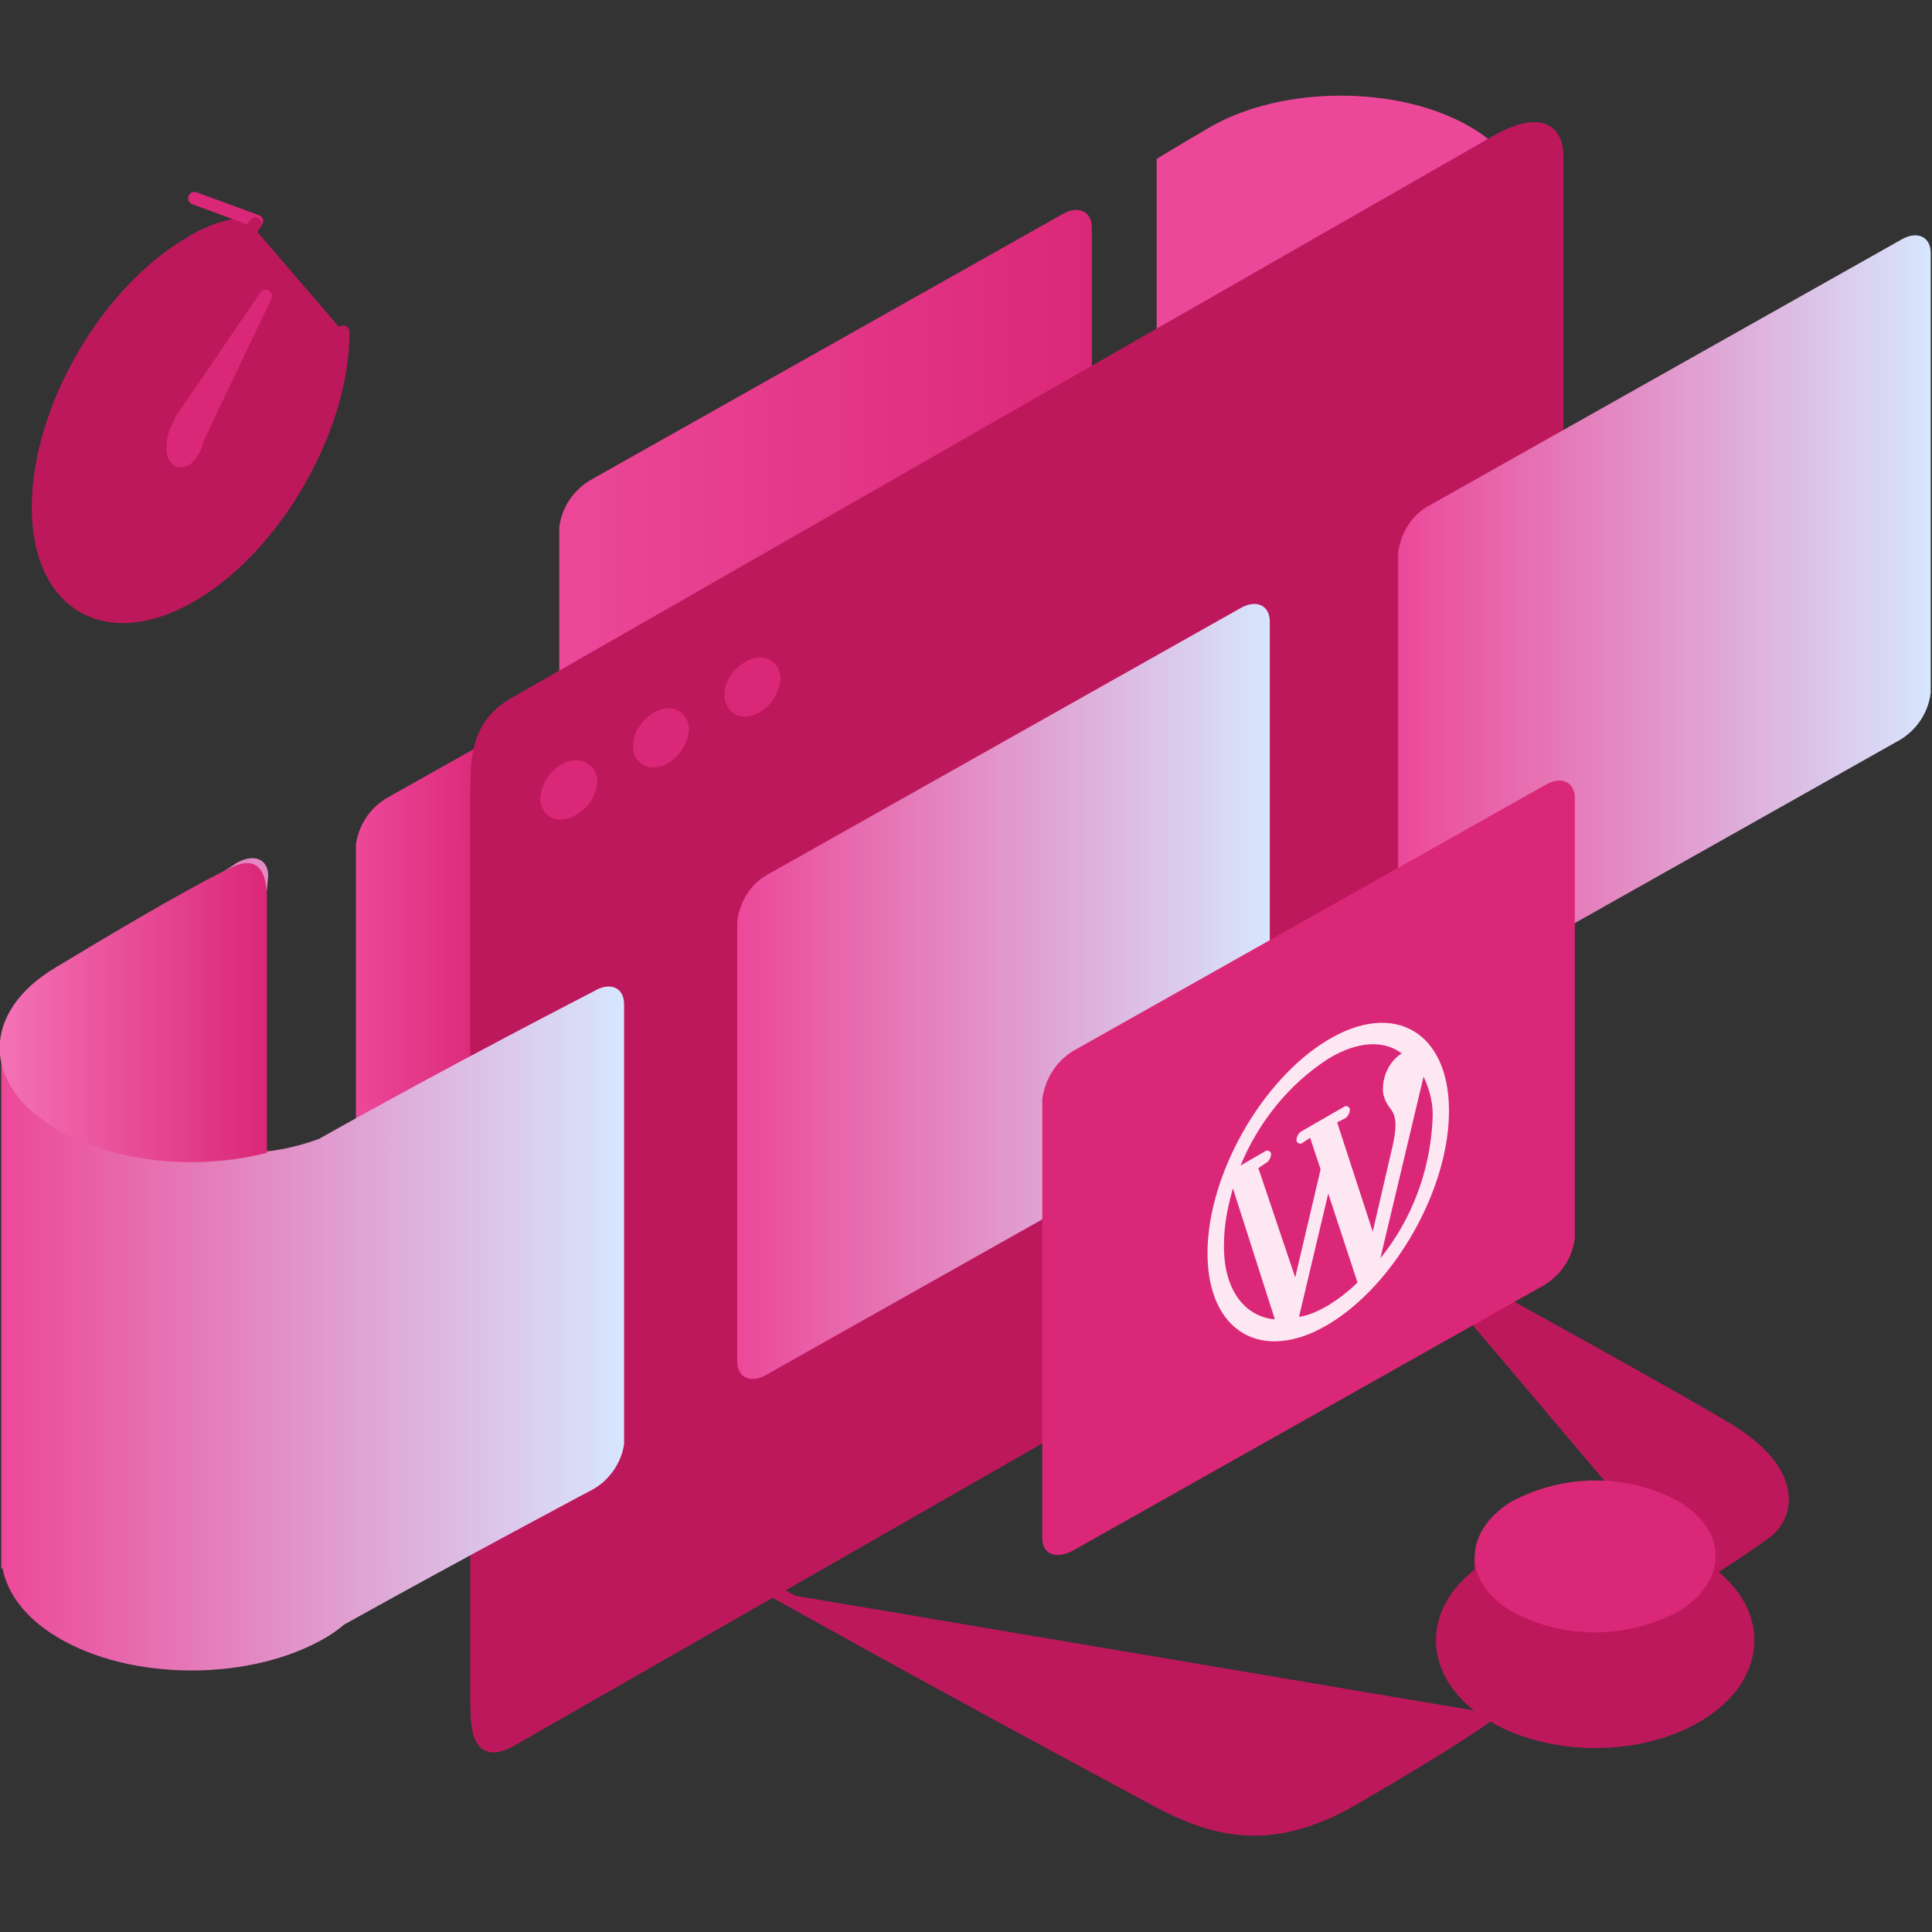 <svg version="1.1" id="md-infinite" xmlns="http://www.w3.org/2000/svg" x="0" y="0" viewBox="0 0 152 152" xml:space="preserve"><rect x="0" y="0" width="152" height="152" fill="#333333" stroke="none"/><style>.st0,.st1{fill:#be185d;stroke:#be185d;stroke-linecap:round;stroke-linejoin:round}.st1{stroke:#be185d}.st3,.st7{fill-rule:evenodd;clip-rule:evenodd}.st3{fill:#db2777}.st7{stroke-width:2}.st14,.st7{fill:#db2777;stroke:#db2777;stroke-linecap:round;stroke-linejoin:round}</style><g id="button"><path id="Kształt_1554" class="st0" d="M133 124.5s4.3-2.7 6-4 2.4-4.7-3-8c-4.4-2.7-25-14-25-14"/><path id="Kształt_1473" class="st0" d="M117.3 134.8c-.1.1-3 2.2-10.6 6.6-6.4 3.8-10.9 2.8-15.6.3-19-10.2-30-16.4-30-16.4"/><path id="Elipsa_1386" class="st1" d="M117 123.4c4.7-3.1 12.3-3.1 17 0s4.7 8.2 0 11.3-12.3 3.1-17 0-4.7-8.2 0-11.3z"/><path id="Prostokąt_1389" d="M132.2 132.7c-4.2 2.3-9.3 2.3-13.4 0-1.6-.8-2.6-2.4-2.8-4.2v-6h19v5.9c0 1.5-.9 3.1-2.8 4.3z" fill-rule="evenodd" clip-rule="evenodd" fill="#be185d"/><path id="Elipsa_1386_kopia_2" class="st3" d="M118.8 118.2c4.2-2.3 9.3-2.3 13.4 0 3.7 2.3 3.7 6.1 0 8.5-4.2 2.3-9.3 2.3-13.4 0-3.7-2.3-3.7-6.1 0-8.5z"/></g><linearGradient id="Prostokąt_zaokrąglony_1356_kopia_10_1_" gradientUnits="userSpaceOnUse" x1="44.01" y1="35.075" x2="86" y2="35.075"><stop offset="0" stop-color="#ec4899"/><stop offset="1" stop-color="#db2777"/></linearGradient><path id="Prostokąt_zaokrąglony_1356_kopia_10" d="M44 53.6V41.5c.2-1.6 1.1-2.9 2.4-3.7l37.1-20.9c1.3-.8 2.4-.3 2.4 1v11.7L44 53.6z" fill-rule="evenodd" clip-rule="evenodd" fill="url(#Prostokąt_zaokrąglony_1356_kopia_10_1_)"/><linearGradient id="Prostokąt_zaokrąglony_1356_kopia_13_1_" gradientUnits="userSpaceOnUse" x1="91" y1="17.128" x2="117.73" y2="17.128"><stop offset="0" stop-color="#ec4899"/>
<stop offset="1" stop-color="#ec4899"/></linearGradient><path id="Prostokąt_zaokrąglony_1356_kopia_13" d="M91 26.8V12.5s1.8-1.1 4.2-2.5c5.7-3.3 14.9-3.3 20.5 0 .7.4 1.4.9 2 1.5L91 26.8z" fill-rule="evenodd" clip-rule="evenodd" fill="url(#Prostokąt_zaokrąglony_1356_kopia_13_1_)"/><linearGradient id="Prostokąt_zaokrąglony_1356_kopia_16_1_" gradientUnits="userSpaceOnUse" x1="28.01" y1="80.367" x2="38.46" y2="80.367">
<stop offset="0" stop-color="#ec4899"/>
<stop offset="1" stop-color="#db2777"/></linearGradient>
<path id="Prostokąt_zaokrąglony_1356_kopia_16" d="M38 62.1v35.8l-7.6 4.3c-1.3.8-2.4.3-2.4-1V66.5c.2-1.6 1.1-2.9 2.4-3.7l8-4.5c-.3 1.2-.5 2.5-.4 3.8z" fill-rule="evenodd" clip-rule="evenodd" fill="url(#Prostokąt_zaokrąglony_1356_kopia_16_1_)"/><g id="browser"><path id="Prostokąt_zaokrąglony_1356" class="st1" d="M40.4 55.4l77.2-44.2c2.7-1.6 4.9-1.6 4.9 1.1v73.6c0 2.7-2.2 5.1-4.9 6.7l-77.2 44.2c-2.7 1.6-2.9-.4-2.9-3.1V62.1c0-2.7.2-5.1 2.9-6.7z"/><path id="Elipsa_1360" class="st7" d="M44.7 61c.7-.4 1.3-.1 1.3.5-.1.8-.6 1.5-1.3 1.8-.7.4-1.2.1-1.2-.5.1-.8.6-1.5 1.2-1.8z"/><path id="Elipsa_1360_kopia" class="st7" d="M52 56.9c.7-.4 1.2-.1 1.2.5-.1.8-.6 1.5-1.2 1.8-.7.4-1.2.1-1.2-.5 0-.7.5-1.4 1.2-1.8z"/><path id="Elipsa_1360_kopia_2" class="st7" d="M59.2 52.9c.7-.4 1.2-.1 1.2.5-.1.8-.6 1.5-1.2 1.8-.7.4-1.2.1-1.2-.5 0-.8.5-1.4 1.2-1.8z"/></g><linearGradient id="Prostokąt_zaokrąglony_1356_kopia_8_1_" gradientUnits="userSpaceOnUse" x1="110.01" y1="48.997" x2="152" y2="48.997"><stop offset="0" stop-color="#ec4899"/><stop offset="1" stop-color="#d7e6fe"/></linearGradient><path id="Prostokąt_zaokrąglony_1356_kopia_8" d="M112.4 39.8l37.1-20.9c1.3-.8 2.4-.3 2.4 1v34.6c-.2 1.6-1.1 2.9-2.4 3.7l-37.1 20.9c-1.3.8-2.4.3-2.4-1V43.5c.2-1.6 1.1-3 2.4-3.7z" fill-rule="evenodd" clip-rule="evenodd" fill="url(#Prostokąt_zaokrąglony_1356_kopia_8_1_)"/><linearGradient id="Prostokąt_zaokrąglony_1356_kopia_9_1_" gradientUnits="userSpaceOnUse" x1="58.01" y1="77.997" x2="100" y2="77.997"><stop offset="0" stop-color="#ec4899"/><stop offset="1" stop-color="#d7e6fe"/></linearGradient><path id="Prostokąt_zaokrąglony_1356_kopia_9" d="M60.4 68.8l37.1-20.9c1.3-.8 2.4-.3 2.4 1v34.6c-.2 1.6-1.1 2.9-2.4 3.7l-37.1 20.9c-1.3.8-2.4.3-2.4-1V72.5c.2-1.6 1.1-3 2.4-3.7z" fill-rule="evenodd" clip-rule="evenodd" fill="url(#Prostokąt_zaokrąglony_1356_kopia_9_1_)"/><g id="Grupa_62"><linearGradient id="Prostokąt_zaokrąglony_1356_kopia_12_1_" gradientUnits="userSpaceOnUse" x1="0" y1="99.508" x2="49.017" y2="99.508"><stop offset="0" stop-color="#ec4899"/><stop offset="1" stop-color="#d7e6fe"/></linearGradient><path id="Prostokąt_zaokrąglony_1356_kopia_12" d="M46.6 117.2s-9.8 5.2-19.5 10.6c-.5.4-.9.7-1.4 1-5.9 3.5-15.4 3.5-21.2 0-2.5-1.5-3.9-3.4-4.3-5.4H.1V82.9c.1-2.7 1.6-5.2 4-6.4 10.9-6.1 14.5-8.6 14.5-8.6 1.4-.8 2.5-.3 2.5 1l-2 21.8c2.1 0 4.1-.4 6-1.1C35.4 83.8 46.7 78 46.7 78c1.3-.8 2.4-.3 2.4 1v34.6c-.2 1.5-1.2 2.9-2.5 3.6z" fill-rule="evenodd" clip-rule="evenodd" fill="url(#Prostokąt_zaokrąglony_1356_kopia_12_1_)"/><linearGradient id="Prostokąt_zaokrąglony_1356_kopia_15_1_" gradientUnits="userSpaceOnUse" x1="-.001" y1="79.701" x2="21" y2="79.701"><stop offset="0" stop-color="#f472b6"/><stop offset="1" stop-color="#db2777"/></linearGradient><path id="Prostokąt_zaokrąglony_1356_kopia_15" d="M21 90.7c-5.5 1.4-12.1.8-16.6-1.9-5.9-3.5-5.9-9.2 0-12.7 3-1.8 10.1-6.1 13.9-7.9 2.4-1.1 2.7 1.1 2.7 2.5v20z" fill-rule="evenodd" clip-rule="evenodd" fill="url(#Prostokąt_zaokrąglony_1356_kopia_15_1_)"/></g><g id="wp"><path id="Prostokąt_zaokrąglony_1356_kopia_6" class="st3" d="M84.4 82.7l37.1-20.9c1.3-.8 2.4-.3 2.4 1v34.6c-.2 1.6-1.1 2.9-2.4 3.7L84.4 122c-1.3.7-2.4.3-2.4-1V86.5c.2-1.6 1.1-3 2.4-3.8z"/><path id="Kształt_1370" d="M104.5 104.2c-5.2 3.1-9.5.6-9.5-5.6s4.3-13.7 9.5-16.8 9.5-.6 9.5 5.6-4.3 13.7-9.5 16.8zm0-1.5c.8-.5 1.6-1.1 2.3-1.8l-2.3-7-2.3 9.7c.8-.1 1.6-.5 2.3-.9zm-4.2 1.1L97 93.5c-.4 1.4-.7 2.9-.7 4.3-.1 3.6 1.6 5.8 4 6zm4.2-20.5c-3.1 2-5.5 5-6.9 8.4l1.9-1.1c.1-.1.3-.1.4 0 .1.1.1.1.1.2 0 .3-.2.6-.4.7l-.6.4 2.9 8.6 2-8.5-.8-2.4v-.1l-.6.4c-.1.1-.3.1-.4 0-.1-.1-.1-.1-.1-.2 0-.3.2-.6.4-.7l3.3-1.9c.1-.1.3-.1.4 0 .1.1.1.1.1.2 0 .3-.2.6-.4.7l-.6.3 2.8 8.6 1.6-6.9c.4-1.9.1-2.4-.3-2.9-.3-.4-.5-.9-.5-1.4 0-1.1.5-2.1 1.3-2.7.1-.1.2-.1.2-.1-1.4-1.1-3.5-1-5.8.4zm7.5 1.4L108.6 99c2.5-3.1 3.9-6.9 4.1-10.8.1-1.3-.2-2.4-.7-3.5z" fill-rule="evenodd" clip-rule="evenodd" fill="#fce7f3"/></g><g id="watch"><g id="Grupa_58"><path id="Elipsa_1378" class="st0" d="M27 26.1c0 7.7-5.4 17-12 20.8s-12 .7-12-7 5.4-17 12-20.8c1.4-.9 3-1.4 4.6-1.6"/><path id="Kształt_1385" d="M20.2 17.4l-4.9-1.8" fill-rule="evenodd" clip-rule="evenodd" fill="#fff" stroke="#db2777" stroke-linecap="round" stroke-linejoin="round"/><path id="Kształt_1386" class="st0" d="M20.1 17.6l-3.2 4.1"/></g><path class="st14" d="M13.6 35.2c0 1 .5 1.3 1.1.9.4-.4.7-.9.8-1.4l.2-2-1.5.6c-.4.5-.6 1.2-.6 1.9z"/><path class="st14" d="M14.2 33.1c.1-.2.3-.4.4-.5.6-.5 1.1-.1 1.1.9 0 .4-.1.8-.2 1.1l5.4-11.3-6.7 9.8z"/></g></svg>